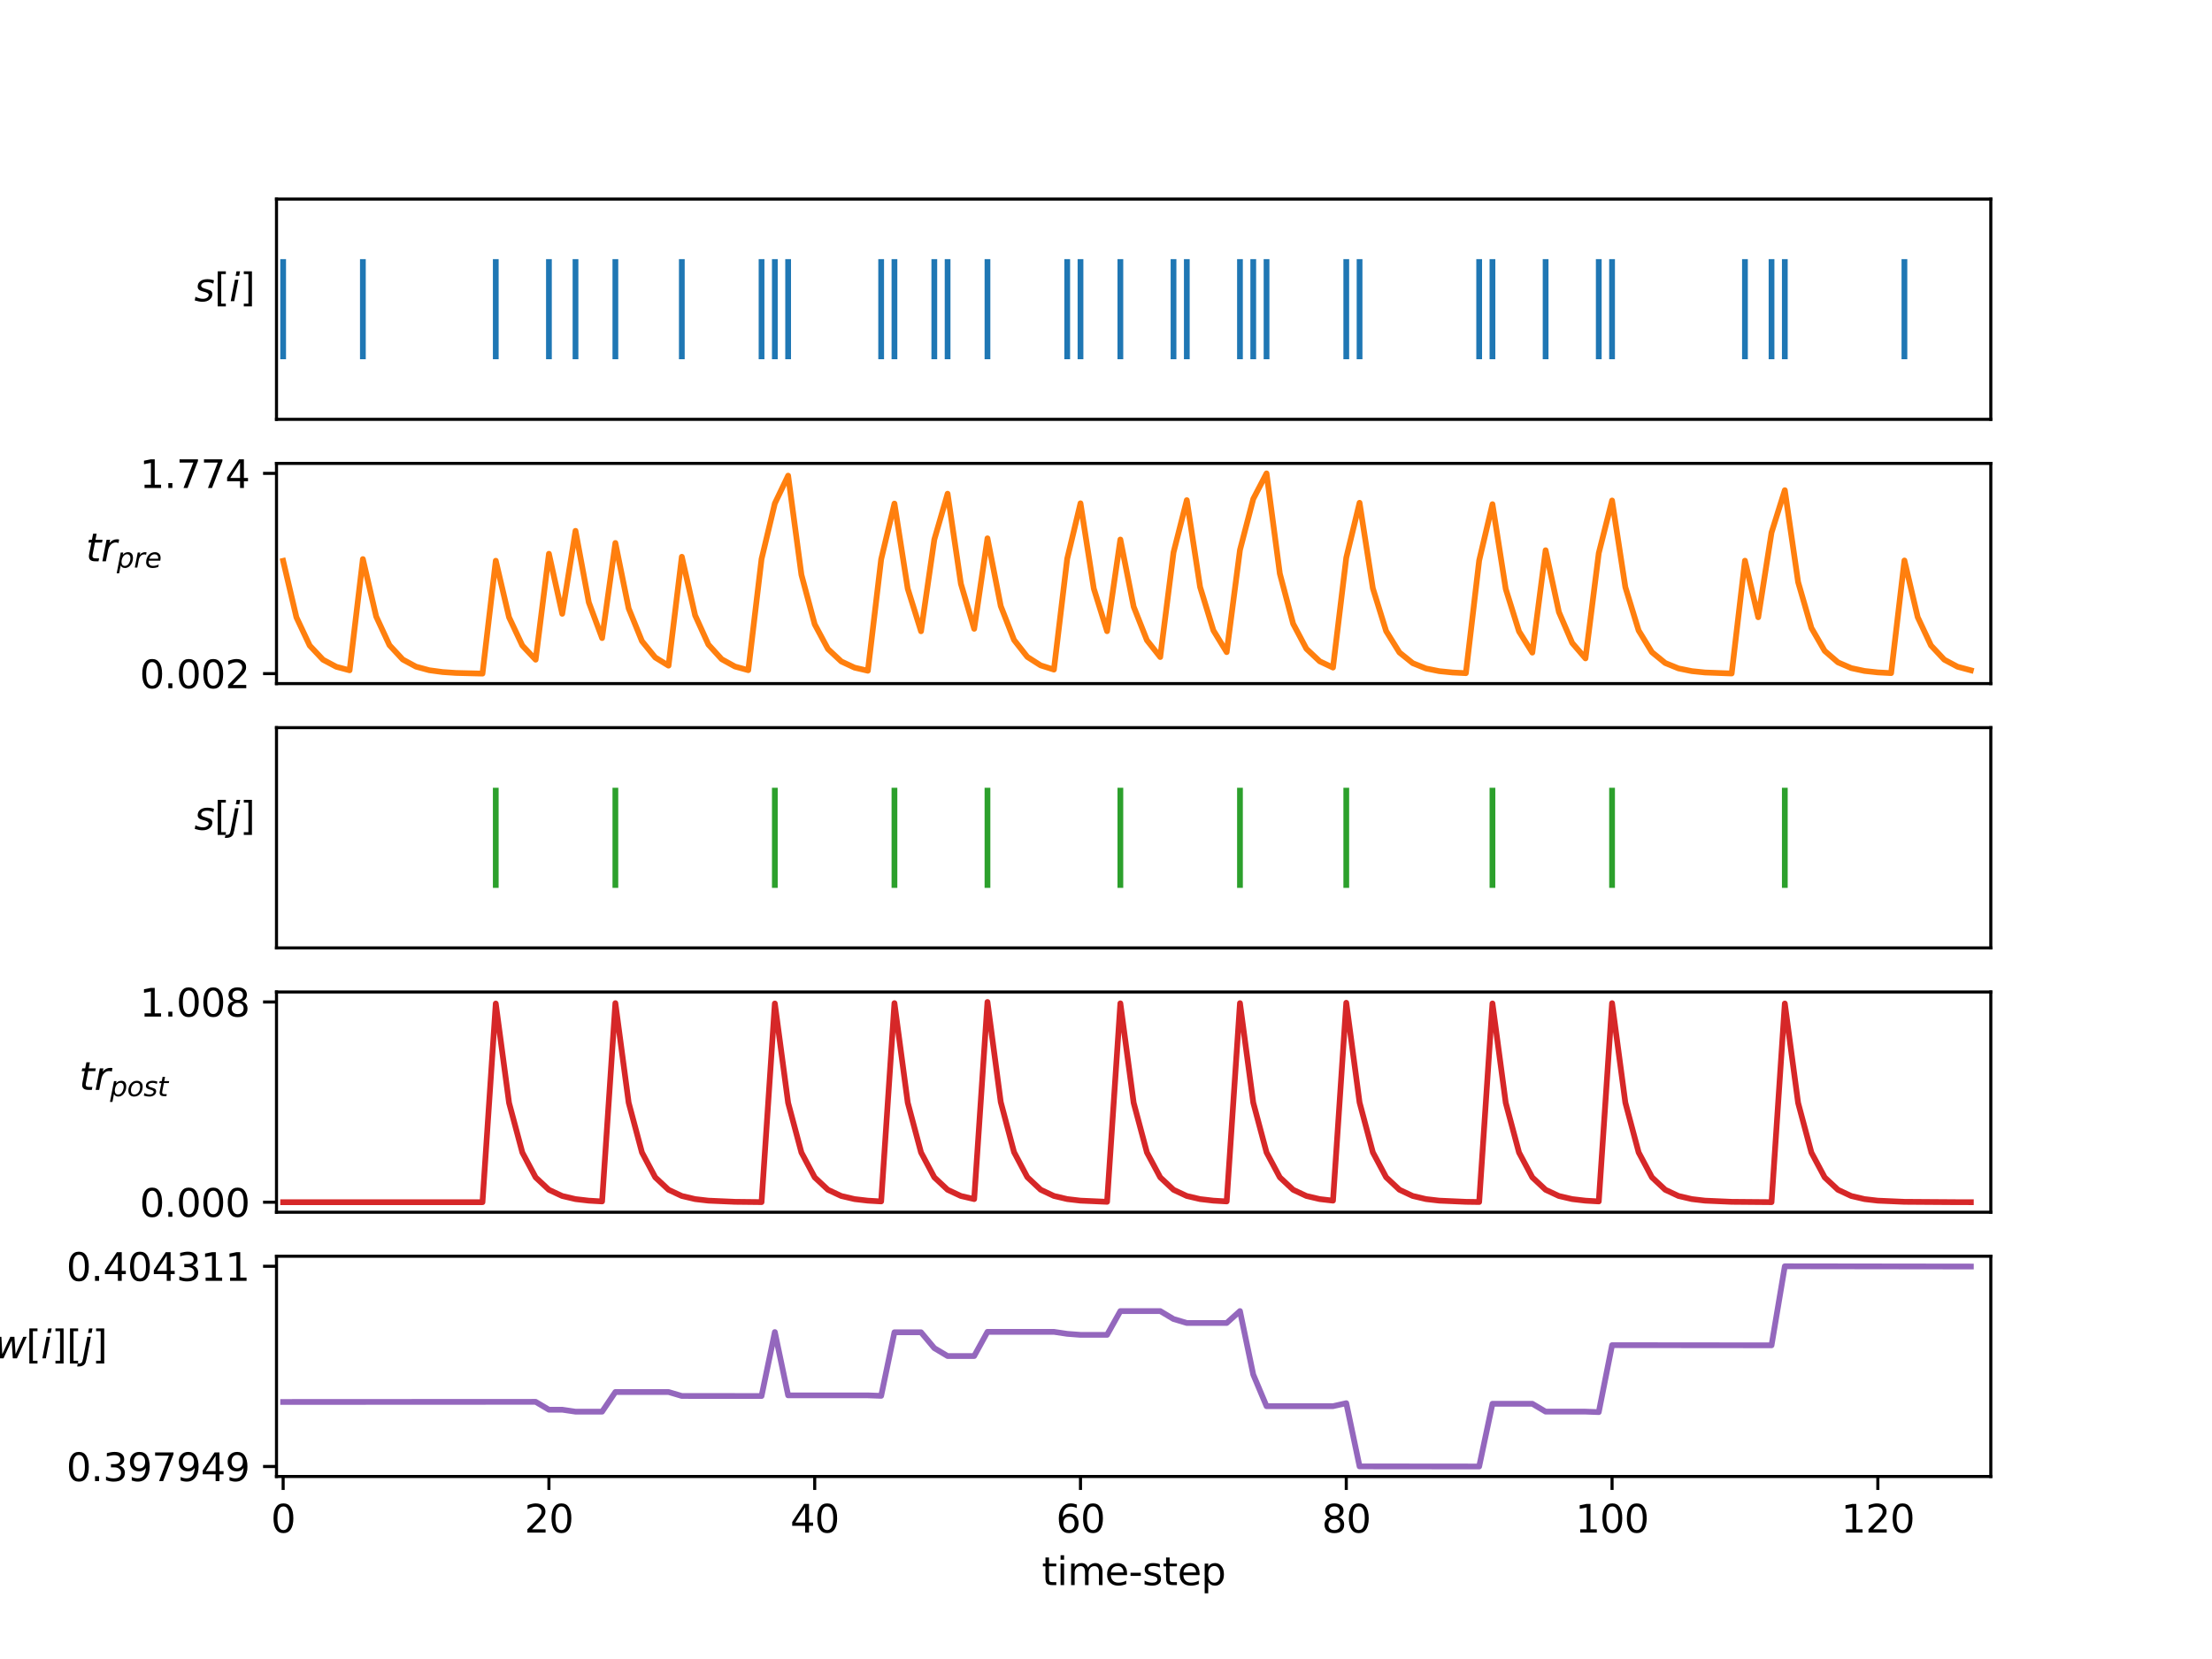 <?xml version="1.0" encoding="utf-8" standalone="no"?>
<!DOCTYPE svg PUBLIC "-//W3C//DTD SVG 1.1//EN"
  "http://www.w3.org/Graphics/SVG/1.1/DTD/svg11.dtd">
<svg xmlns:xlink="http://www.w3.org/1999/xlink" width="576pt" height="432pt" viewBox="0 0 576 432" xmlns="http://www.w3.org/2000/svg" version="1.1">
 <defs>
  <style type="text/css">*{stroke-linejoin: round; stroke-linecap: butt}</style>
 </defs>
 <g id="figure_1">
  <g id="patch_1">
   <path d="M 0 432 
L 576 432 
L 576 0 
L 0 0 
z
" style="fill: #ffffff"/>
  </g>
  <g id="axes_1">
   <g id="patch_2">
    <path d="M 72 109.192 
L 518.4 109.192 
L 518.4 51.84 
L 72 51.84 
z
" style="fill: #ffffff"/>
   </g>
   <g id="matplotlib.axis_1"/>
   <g id="matplotlib.axis_2">
    <g id="text_1">
     <!-- $s[i]$ -->
     <g transform="translate(50.6 78.436)scale(0.1 -0.1)">
      <defs>
       <path id="DejaVuSans-Oblique-73" d="M 3200 3397 
L 3091 2853 
Q 2863 2978 2609 3040 
Q 2356 3103 2088 3103 
Q 1634 3103 1373 2948 
Q 1113 2794 1113 2528 
Q 1113 2219 1719 2053 
Q 1766 2041 1788 2034 
L 1972 1978 
Q 2547 1819 2739 1644 
Q 2931 1469 2931 1166 
Q 2931 609 2489 259 
Q 2047 -91 1331 -91 
Q 1053 -91 747 -37 
Q 441 16 72 128 
L 184 722 
Q 500 559 806 475 
Q 1113 391 1394 391 
Q 1816 391 2080 572 
Q 2344 753 2344 1031 
Q 2344 1331 1650 1516 
L 1591 1531 
L 1394 1581 
Q 956 1697 753 1886 
Q 550 2075 550 2369 
Q 550 2928 970 3256 
Q 1391 3584 2113 3584 
Q 2397 3584 2667 3537 
Q 2938 3491 3200 3397 
z
" transform="scale(0.016)"/>
       <path id="DejaVuSans-5b" d="M 550 4863 
L 1875 4863 
L 1875 4416 
L 1125 4416 
L 1125 -397 
L 1875 -397 
L 1875 -844 
L 550 -844 
L 550 4863 
z
" transform="scale(0.016)"/>
       <path id="DejaVuSans-Oblique-69" d="M 1172 4863 
L 1747 4863 
L 1606 4134 
L 1031 4134 
L 1172 4863 
z
M 909 3500 
L 1484 3500 
L 800 0 
L 225 0 
L 909 3500 
z
" transform="scale(0.016)"/>
       <path id="DejaVuSans-5d" d="M 1947 4863 
L 1947 -844 
L 622 -844 
L 622 -397 
L 1369 -397 
L 1369 4416 
L 622 4416 
L 622 4863 
L 1947 4863 
z
" transform="scale(0.016)"/>
      </defs>
      <use xlink:href="#DejaVuSans-Oblique-73" transform="translate(0 0.016)"/>
      <use xlink:href="#DejaVuSans-5b" transform="translate(52.1 0.016)"/>
      <use xlink:href="#DejaVuSans-Oblique-69" transform="translate(91.113 0.016)"/>
      <use xlink:href="#DejaVuSans-5d" transform="translate(118.896 0.016)"/>
     </g>
    </g>
   </g>
   <g id="EventCollection_1">
    <path d="M 73.73 67.481 
L 73.73 93.55 
" clip-path="url(#pdfc9c96f06)" style="fill: none; stroke: #1f77b4; stroke-width: 1.5"/>
    <path d="M 94.493 67.481 
L 94.493 93.55 
" clip-path="url(#pdfc9c96f06)" style="fill: none; stroke: #1f77b4; stroke-width: 1.5"/>
    <path d="M 129.098 67.481 
L 129.098 93.55 
" clip-path="url(#pdfc9c96f06)" style="fill: none; stroke: #1f77b4; stroke-width: 1.5"/>
    <path d="M 142.94 67.481 
L 142.94 93.55 
" clip-path="url(#pdfc9c96f06)" style="fill: none; stroke: #1f77b4; stroke-width: 1.5"/>
    <path d="M 149.86 67.481 
L 149.86 93.55 
" clip-path="url(#pdfc9c96f06)" style="fill: none; stroke: #1f77b4; stroke-width: 1.5"/>
    <path d="M 160.242 67.481 
L 160.242 93.55 
" clip-path="url(#pdfc9c96f06)" style="fill: none; stroke: #1f77b4; stroke-width: 1.5"/>
    <path d="M 177.544 67.481 
L 177.544 93.55 
" clip-path="url(#pdfc9c96f06)" style="fill: none; stroke: #1f77b4; stroke-width: 1.5"/>
    <path d="M 198.307 67.481 
L 198.307 93.55 
" clip-path="url(#pdfc9c96f06)" style="fill: none; stroke: #1f77b4; stroke-width: 1.5"/>
    <path d="M 201.767 67.481 
L 201.767 93.55 
" clip-path="url(#pdfc9c96f06)" style="fill: none; stroke: #1f77b4; stroke-width: 1.5"/>
    <path d="M 205.228 67.481 
L 205.228 93.55 
" clip-path="url(#pdfc9c96f06)" style="fill: none; stroke: #1f77b4; stroke-width: 1.5"/>
    <path d="M 229.451 67.481 
L 229.451 93.55 
" clip-path="url(#pdfc9c96f06)" style="fill: none; stroke: #1f77b4; stroke-width: 1.5"/>
    <path d="M 232.912 67.481 
L 232.912 93.55 
" clip-path="url(#pdfc9c96f06)" style="fill: none; stroke: #1f77b4; stroke-width: 1.5"/>
    <path d="M 243.293 67.481 
L 243.293 93.55 
" clip-path="url(#pdfc9c96f06)" style="fill: none; stroke: #1f77b4; stroke-width: 1.5"/>
    <path d="M 246.753 67.481 
L 246.753 93.55 
" clip-path="url(#pdfc9c96f06)" style="fill: none; stroke: #1f77b4; stroke-width: 1.5"/>
    <path d="M 257.135 67.481 
L 257.135 93.55 
" clip-path="url(#pdfc9c96f06)" style="fill: none; stroke: #1f77b4; stroke-width: 1.5"/>
    <path d="M 277.898 67.481 
L 277.898 93.55 
" clip-path="url(#pdfc9c96f06)" style="fill: none; stroke: #1f77b4; stroke-width: 1.5"/>
    <path d="M 281.358 67.481 
L 281.358 93.55 
" clip-path="url(#pdfc9c96f06)" style="fill: none; stroke: #1f77b4; stroke-width: 1.5"/>
    <path d="M 291.74 67.481 
L 291.74 93.55 
" clip-path="url(#pdfc9c96f06)" style="fill: none; stroke: #1f77b4; stroke-width: 1.5"/>
    <path d="M 305.581 67.481 
L 305.581 93.55 
" clip-path="url(#pdfc9c96f06)" style="fill: none; stroke: #1f77b4; stroke-width: 1.5"/>
    <path d="M 309.042 67.481 
L 309.042 93.55 
" clip-path="url(#pdfc9c96f06)" style="fill: none; stroke: #1f77b4; stroke-width: 1.5"/>
    <path d="M 322.884 67.481 
L 322.884 93.55 
" clip-path="url(#pdfc9c96f06)" style="fill: none; stroke: #1f77b4; stroke-width: 1.5"/>
    <path d="M 326.344 67.481 
L 326.344 93.55 
" clip-path="url(#pdfc9c96f06)" style="fill: none; stroke: #1f77b4; stroke-width: 1.5"/>
    <path d="M 329.805 67.481 
L 329.805 93.55 
" clip-path="url(#pdfc9c96f06)" style="fill: none; stroke: #1f77b4; stroke-width: 1.5"/>
    <path d="M 350.567 67.481 
L 350.567 93.55 
" clip-path="url(#pdfc9c96f06)" style="fill: none; stroke: #1f77b4; stroke-width: 1.5"/>
    <path d="M 354.028 67.481 
L 354.028 93.55 
" clip-path="url(#pdfc9c96f06)" style="fill: none; stroke: #1f77b4; stroke-width: 1.5"/>
    <path d="M 385.172 67.481 
L 385.172 93.55 
" clip-path="url(#pdfc9c96f06)" style="fill: none; stroke: #1f77b4; stroke-width: 1.5"/>
    <path d="M 388.633 67.481 
L 388.633 93.55 
" clip-path="url(#pdfc9c96f06)" style="fill: none; stroke: #1f77b4; stroke-width: 1.5"/>
    <path d="M 402.474 67.481 
L 402.474 93.55 
" clip-path="url(#pdfc9c96f06)" style="fill: none; stroke: #1f77b4; stroke-width: 1.5"/>
    <path d="M 416.316 67.481 
L 416.316 93.55 
" clip-path="url(#pdfc9c96f06)" style="fill: none; stroke: #1f77b4; stroke-width: 1.5"/>
    <path d="M 419.777 67.481 
L 419.777 93.55 
" clip-path="url(#pdfc9c96f06)" style="fill: none; stroke: #1f77b4; stroke-width: 1.5"/>
    <path d="M 454.381 67.481 
L 454.381 93.55 
" clip-path="url(#pdfc9c96f06)" style="fill: none; stroke: #1f77b4; stroke-width: 1.5"/>
    <path d="M 461.302 67.481 
L 461.302 93.55 
" clip-path="url(#pdfc9c96f06)" style="fill: none; stroke: #1f77b4; stroke-width: 1.5"/>
    <path d="M 464.763 67.481 
L 464.763 93.55 
" clip-path="url(#pdfc9c96f06)" style="fill: none; stroke: #1f77b4; stroke-width: 1.5"/>
    <path d="M 495.907 67.481 
L 495.907 93.55 
" clip-path="url(#pdfc9c96f06)" style="fill: none; stroke: #1f77b4; stroke-width: 1.5"/>
   </g>
   <g id="patch_3">
    <path d="M 72 109.192 
L 72 51.84 
" style="fill: none; stroke: #000000; stroke-width: 0.8; stroke-linejoin: miter; stroke-linecap: square"/>
   </g>
   <g id="patch_4">
    <path d="M 518.4 109.192 
L 518.4 51.84 
" style="fill: none; stroke: #000000; stroke-width: 0.8; stroke-linejoin: miter; stroke-linecap: square"/>
   </g>
   <g id="patch_5">
    <path d="M 72 109.192 
L 518.4 109.192 
" style="fill: none; stroke: #000000; stroke-width: 0.8; stroke-linejoin: miter; stroke-linecap: square"/>
   </g>
   <g id="patch_6">
    <path d="M 72 51.84 
L 518.4 51.84 
" style="fill: none; stroke: #000000; stroke-width: 0.8; stroke-linejoin: miter; stroke-linecap: square"/>
   </g>
  </g>
  <g id="axes_2">
   <g id="patch_7">
    <path d="M 72 178.014 
L 518.4 178.014 
L 518.4 120.662 
L 72 120.662 
z
" style="fill: #ffffff"/>
   </g>
   <g id="matplotlib.axis_3"/>
   <g id="matplotlib.axis_4">
    <g id="ytick_1">
     <g id="line2d_1">
      <defs>
       <path id="m328aaf5b92" d="M 0 0 
L -3.5 0 
" style="stroke: #000000; stroke-width: 0.8"/>
      </defs>
      <g>
       <use xlink:href="#m328aaf5b92" x="72" y="175.407" style="stroke: #000000; stroke-width: 0.8"/>
      </g>
     </g>
     <g id="text_2">
      <!-- 0.002 -->
      <g transform="translate(36.372 179.206)scale(0.1 -0.1)">
       <defs>
        <path id="DejaVuSans-30" d="M 2034 4250 
Q 1547 4250 1301 3770 
Q 1056 3291 1056 2328 
Q 1056 1369 1301 889 
Q 1547 409 2034 409 
Q 2525 409 2770 889 
Q 3016 1369 3016 2328 
Q 3016 3291 2770 3770 
Q 2525 4250 2034 4250 
z
M 2034 4750 
Q 2819 4750 3233 4129 
Q 3647 3509 3647 2328 
Q 3647 1150 3233 529 
Q 2819 -91 2034 -91 
Q 1250 -91 836 529 
Q 422 1150 422 2328 
Q 422 3509 836 4129 
Q 1250 4750 2034 4750 
z
" transform="scale(0.016)"/>
        <path id="DejaVuSans-2e" d="M 684 794 
L 1344 794 
L 1344 0 
L 684 0 
L 684 794 
z
" transform="scale(0.016)"/>
        <path id="DejaVuSans-32" d="M 1228 531 
L 3431 531 
L 3431 0 
L 469 0 
L 469 531 
Q 828 903 1448 1529 
Q 2069 2156 2228 2338 
Q 2531 2678 2651 2914 
Q 2772 3150 2772 3378 
Q 2772 3750 2511 3984 
Q 2250 4219 1831 4219 
Q 1534 4219 1204 4116 
Q 875 4013 500 3803 
L 500 4441 
Q 881 4594 1212 4672 
Q 1544 4750 1819 4750 
Q 2544 4750 2975 4387 
Q 3406 4025 3406 3419 
Q 3406 3131 3298 2873 
Q 3191 2616 2906 2266 
Q 2828 2175 2409 1742 
Q 1991 1309 1228 531 
z
" transform="scale(0.016)"/>
       </defs>
       <use xlink:href="#DejaVuSans-30"/>
       <use xlink:href="#DejaVuSans-2e" x="63.623"/>
       <use xlink:href="#DejaVuSans-30" x="95.41"/>
       <use xlink:href="#DejaVuSans-30" x="159.033"/>
       <use xlink:href="#DejaVuSans-32" x="222.656"/>
      </g>
     </g>
    </g>
    <g id="ytick_2">
     <g id="line2d_2">
      <g>
       <use xlink:href="#m328aaf5b92" x="72" y="123.269" style="stroke: #000000; stroke-width: 0.8"/>
      </g>
     </g>
     <g id="text_3">
      <!-- 1.774 -->
      <g transform="translate(36.372 127.068)scale(0.1 -0.1)">
       <defs>
        <path id="DejaVuSans-31" d="M 794 531 
L 1825 531 
L 1825 4091 
L 703 3866 
L 703 4441 
L 1819 4666 
L 2450 4666 
L 2450 531 
L 3481 531 
L 3481 0 
L 794 0 
L 794 531 
z
" transform="scale(0.016)"/>
        <path id="DejaVuSans-37" d="M 525 4666 
L 3525 4666 
L 3525 4397 
L 1831 0 
L 1172 0 
L 2766 4134 
L 525 4134 
L 525 4666 
z
" transform="scale(0.016)"/>
        <path id="DejaVuSans-34" d="M 2419 4116 
L 825 1625 
L 2419 1625 
L 2419 4116 
z
M 2253 4666 
L 3047 4666 
L 3047 1625 
L 3713 1625 
L 3713 1100 
L 3047 1100 
L 3047 0 
L 2419 0 
L 2419 1100 
L 313 1100 
L 313 1709 
L 2253 4666 
z
" transform="scale(0.016)"/>
       </defs>
       <use xlink:href="#DejaVuSans-31"/>
       <use xlink:href="#DejaVuSans-2e" x="63.623"/>
       <use xlink:href="#DejaVuSans-37" x="95.41"/>
       <use xlink:href="#DejaVuSans-37" x="159.033"/>
       <use xlink:href="#DejaVuSans-34" x="222.656"/>
      </g>
     </g>
    </g>
    <g id="text_4">
     <!-- $tr_{pre}$ -->
     <g transform="translate(22.372 146.238)scale(0.1 -0.1)">
      <defs>
       <path id="DejaVuSans-Oblique-74" d="M 2706 3500 
L 2619 3053 
L 1472 3053 
L 1100 1153 
Q 1081 1047 1072 975 
Q 1063 903 1063 863 
Q 1063 663 1183 572 
Q 1303 481 1569 481 
L 2150 481 
L 2053 0 
L 1503 0 
Q 991 0 739 200 
Q 488 400 488 806 
Q 488 878 497 964 
Q 506 1050 525 1153 
L 897 3053 
L 409 3053 
L 500 3500 
L 978 3500 
L 1172 4494 
L 1747 4494 
L 1556 3500 
L 2706 3500 
z
" transform="scale(0.016)"/>
       <path id="DejaVuSans-Oblique-72" d="M 2853 2969 
Q 2766 3016 2653 3041 
Q 2541 3066 2413 3066 
Q 1953 3066 1609 2717 
Q 1266 2369 1153 1784 
L 800 0 
L 225 0 
L 909 3500 
L 1484 3500 
L 1375 2956 
Q 1603 3259 1920 3421 
Q 2238 3584 2597 3584 
Q 2691 3584 2781 3573 
Q 2872 3563 2963 3538 
L 2853 2969 
z
" transform="scale(0.016)"/>
       <path id="DejaVuSans-Oblique-70" d="M 3175 2156 
Q 3175 2616 2975 2859 
Q 2775 3103 2400 3103 
Q 2144 3103 1911 2972 
Q 1678 2841 1497 2591 
Q 1319 2344 1212 1994 
Q 1106 1644 1106 1300 
Q 1106 863 1306 627 
Q 1506 391 1875 391 
Q 2147 391 2380 519 
Q 2613 647 2778 891 
Q 2956 1147 3065 1494 
Q 3175 1841 3175 2156 
z
M 1394 2969 
Q 1625 3272 1939 3428 
Q 2253 3584 2638 3584 
Q 3175 3584 3472 3232 
Q 3769 2881 3769 2247 
Q 3769 1728 3584 1258 
Q 3400 788 3053 416 
Q 2822 169 2531 39 
Q 2241 -91 1919 -91 
Q 1547 -91 1294 64 
Q 1041 219 916 525 
L 556 -1331 
L -19 -1331 
L 922 3500 
L 1497 3500 
L 1394 2969 
z
" transform="scale(0.016)"/>
       <path id="DejaVuSans-Oblique-65" d="M 3078 2063 
Q 3088 2113 3092 2166 
Q 3097 2219 3097 2272 
Q 3097 2653 2873 2875 
Q 2650 3097 2266 3097 
Q 1838 3097 1509 2826 
Q 1181 2556 1013 2059 
L 3078 2063 
z
M 3578 1613 
L 903 1613 
Q 884 1494 878 1425 
Q 872 1356 872 1306 
Q 872 872 1139 634 
Q 1406 397 1894 397 
Q 2269 397 2603 481 
Q 2938 566 3225 728 
L 3116 159 
Q 2806 34 2476 -28 
Q 2147 -91 1806 -91 
Q 1078 -91 686 257 
Q 294 606 294 1247 
Q 294 1794 489 2264 
Q 684 2734 1063 3103 
Q 1306 3334 1642 3459 
Q 1978 3584 2356 3584 
Q 2950 3584 3301 3228 
Q 3653 2872 3653 2272 
Q 3653 2128 3634 1964 
Q 3616 1800 3578 1613 
z
" transform="scale(0.016)"/>
      </defs>
      <use xlink:href="#DejaVuSans-Oblique-74" transform="translate(0 0.781)"/>
      <use xlink:href="#DejaVuSans-Oblique-72" transform="translate(39.209 0.781)"/>
      <use xlink:href="#DejaVuSans-Oblique-70" transform="translate(80.322 -15.625)scale(0.7)"/>
      <use xlink:href="#DejaVuSans-Oblique-72" transform="translate(124.756 -15.625)scale(0.7)"/>
      <use xlink:href="#DejaVuSans-Oblique-65" transform="translate(153.535 -15.625)scale(0.7)"/>
     </g>
    </g>
   </g>
   <g id="line2d_3">
    <path d="M 73.73 146.043 
L 77.191 160.754 
L 80.651 168.11 
L 84.112 171.787 
L 87.572 173.626 
L 91.033 174.546 
L 94.493 145.583 
L 97.953 160.524 
L 101.414 167.995 
L 104.874 171.73 
L 108.335 173.598 
L 111.795 174.531 
L 115.256 174.998 
L 118.716 175.232 
L 125.637 175.407 
L 129.098 146.013 
L 132.558 160.739 
L 136.019 168.102 
L 139.479 171.784 
L 142.94 144.202 
L 146.4 159.834 
L 149.86 138.227 
L 153.321 156.846 
L 156.781 166.156 
L 160.242 141.388 
L 163.702 158.427 
L 167.163 166.946 
L 170.623 171.206 
L 174.084 173.335 
L 177.544 144.978 
L 181.005 160.221 
L 184.465 167.843 
L 187.926 171.654 
L 191.386 173.56 
L 194.847 174.513 
L 198.307 145.566 
L 201.767 131.093 
L 205.228 123.857 
L 208.688 149.661 
L 212.149 162.563 
L 215.609 169.014 
L 219.07 172.24 
L 222.53 173.852 
L 225.991 174.659 
L 229.451 145.639 
L 232.912 131.13 
L 236.372 153.297 
L 239.833 164.381 
L 243.293 140.501 
L 246.753 128.56 
L 250.214 152.013 
L 253.674 163.739 
L 257.135 140.18 
L 260.595 157.822 
L 264.056 166.644 
L 267.516 171.055 
L 270.977 173.26 
L 274.437 174.363 
L 277.898 145.491 
L 281.358 131.056 
L 284.819 153.26 
L 288.279 164.363 
L 291.74 140.491 
L 295.2 157.978 
L 298.66 166.722 
L 302.121 171.094 
L 305.581 143.857 
L 309.042 130.238 
L 312.502 152.852 
L 315.963 164.159 
L 319.423 169.812 
L 322.884 143.216 
L 326.344 129.918 
L 329.805 123.269 
L 333.265 149.367 
L 336.726 162.416 
L 340.186 168.941 
L 343.647 172.203 
L 347.107 173.834 
L 350.567 145.227 
L 354.028 130.924 
L 357.488 153.194 
L 360.949 164.33 
L 364.409 169.898 
L 367.87 172.681 
L 371.33 174.073 
L 374.791 174.769 
L 378.251 175.117 
L 381.712 175.291 
L 385.172 145.956 
L 388.633 131.288 
L 392.093 153.377 
L 395.553 164.421 
L 399.014 169.943 
L 402.474 143.282 
L 405.935 159.373 
L 409.395 167.419 
L 412.856 171.442 
L 416.316 144.031 
L 419.777 130.326 
L 423.237 152.895 
L 426.698 164.18 
L 430.158 169.823 
L 433.619 172.644 
L 437.079 174.055 
L 440.54 174.76 
L 444 175.113 
L 450.921 175.377 
L 454.381 145.999 
L 457.842 160.732 
L 461.302 138.676 
L 464.763 127.648 
L 468.223 151.557 
L 471.684 163.511 
L 475.144 169.488 
L 478.605 172.477 
L 482.065 173.971 
L 485.526 174.718 
L 488.986 175.092 
L 492.447 175.278 
L 495.907 145.949 
L 499.367 160.707 
L 502.828 168.086 
L 506.288 171.776 
L 509.749 173.621 
L 513.209 174.543 
L 513.209 174.543 
" clip-path="url(#p19c3c91dc9)" style="fill: none; stroke: #ff7f0e; stroke-width: 1.5; stroke-linecap: square"/>
   </g>
   <g id="patch_8">
    <path d="M 72 178.014 
L 72 120.662 
" style="fill: none; stroke: #000000; stroke-width: 0.8; stroke-linejoin: miter; stroke-linecap: square"/>
   </g>
   <g id="patch_9">
    <path d="M 518.4 178.014 
L 518.4 120.662 
" style="fill: none; stroke: #000000; stroke-width: 0.8; stroke-linejoin: miter; stroke-linecap: square"/>
   </g>
   <g id="patch_10">
    <path d="M 72 178.014 
L 518.4 178.014 
" style="fill: none; stroke: #000000; stroke-width: 0.8; stroke-linejoin: miter; stroke-linecap: square"/>
   </g>
   <g id="patch_11">
    <path d="M 72 120.662 
L 518.4 120.662 
" style="fill: none; stroke: #000000; stroke-width: 0.8; stroke-linejoin: miter; stroke-linecap: square"/>
   </g>
  </g>
  <g id="axes_3">
   <g id="patch_12">
    <path d="M 72 246.836 
L 518.4 246.836 
L 518.4 189.484 
L 72 189.484 
z
" style="fill: #ffffff"/>
   </g>
   <g id="matplotlib.axis_5"/>
   <g id="matplotlib.axis_6">
    <g id="text_5">
     <!-- $s[j]$ -->
     <g transform="translate(50.6 216.06)scale(0.1 -0.1)">
      <defs>
       <path id="DejaVuSans-Oblique-6a" d="M 928 3500 
L 1503 3500 
L 813 -63 
L 809 -78 
Q 694 -675 544 -897 
Q 403 -1106 132 -1218 
Q -138 -1331 -506 -1331 
L -722 -1331 
L -628 -844 
L -481 -844 
Q -144 -844 -1 -703 
Q 141 -563 238 -63 
L 928 3500 
z
M 1197 4863 
L 1772 4863 
L 1631 4134 
L 1056 4134 
L 1197 4863 
z
" transform="scale(0.016)"/>
      </defs>
      <use xlink:href="#DejaVuSans-Oblique-73" transform="translate(0 0.016)"/>
      <use xlink:href="#DejaVuSans-5b" transform="translate(52.1 0.016)"/>
      <use xlink:href="#DejaVuSans-Oblique-6a" transform="translate(91.113 0.016)"/>
      <use xlink:href="#DejaVuSans-5d" transform="translate(118.896 0.016)"/>
     </g>
    </g>
   </g>
   <g id="EventCollection_2">
    <path d="M 129.098 205.126 
L 129.098 231.194 
" clip-path="url(#p2e1c0dfe52)" style="fill: none; stroke: #2ca02c; stroke-width: 1.5"/>
    <path d="M 160.242 205.126 
L 160.242 231.194 
" clip-path="url(#p2e1c0dfe52)" style="fill: none; stroke: #2ca02c; stroke-width: 1.5"/>
    <path d="M 201.767 205.126 
L 201.767 231.194 
" clip-path="url(#p2e1c0dfe52)" style="fill: none; stroke: #2ca02c; stroke-width: 1.5"/>
    <path d="M 232.912 205.126 
L 232.912 231.194 
" clip-path="url(#p2e1c0dfe52)" style="fill: none; stroke: #2ca02c; stroke-width: 1.5"/>
    <path d="M 257.135 205.126 
L 257.135 231.194 
" clip-path="url(#p2e1c0dfe52)" style="fill: none; stroke: #2ca02c; stroke-width: 1.5"/>
    <path d="M 291.74 205.126 
L 291.74 231.194 
" clip-path="url(#p2e1c0dfe52)" style="fill: none; stroke: #2ca02c; stroke-width: 1.5"/>
    <path d="M 322.884 205.126 
L 322.884 231.194 
" clip-path="url(#p2e1c0dfe52)" style="fill: none; stroke: #2ca02c; stroke-width: 1.5"/>
    <path d="M 350.567 205.126 
L 350.567 231.194 
" clip-path="url(#p2e1c0dfe52)" style="fill: none; stroke: #2ca02c; stroke-width: 1.5"/>
    <path d="M 388.633 205.126 
L 388.633 231.194 
" clip-path="url(#p2e1c0dfe52)" style="fill: none; stroke: #2ca02c; stroke-width: 1.5"/>
    <path d="M 419.777 205.126 
L 419.777 231.194 
" clip-path="url(#p2e1c0dfe52)" style="fill: none; stroke: #2ca02c; stroke-width: 1.5"/>
    <path d="M 464.763 205.126 
L 464.763 231.194 
" clip-path="url(#p2e1c0dfe52)" style="fill: none; stroke: #2ca02c; stroke-width: 1.5"/>
   </g>
   <g id="patch_13">
    <path d="M 72 246.836 
L 72 189.484 
" style="fill: none; stroke: #000000; stroke-width: 0.8; stroke-linejoin: miter; stroke-linecap: square"/>
   </g>
   <g id="patch_14">
    <path d="M 518.4 246.836 
L 518.4 189.484 
" style="fill: none; stroke: #000000; stroke-width: 0.8; stroke-linejoin: miter; stroke-linecap: square"/>
   </g>
   <g id="patch_15">
    <path d="M 72 246.836 
L 518.4 246.836 
" style="fill: none; stroke: #000000; stroke-width: 0.8; stroke-linejoin: miter; stroke-linecap: square"/>
   </g>
   <g id="patch_16">
    <path d="M 72 189.484 
L 518.4 189.484 
" style="fill: none; stroke: #000000; stroke-width: 0.8; stroke-linejoin: miter; stroke-linecap: square"/>
   </g>
  </g>
  <g id="axes_4">
   <g id="patch_17">
    <path d="M 72 315.658 
L 518.4 315.658 
L 518.4 258.306 
L 72 258.306 
z
" style="fill: #ffffff"/>
   </g>
   <g id="matplotlib.axis_7"/>
   <g id="matplotlib.axis_8">
    <g id="ytick_3">
     <g id="line2d_4">
      <g>
       <use xlink:href="#m328aaf5b92" x="72" y="313.051" style="stroke: #000000; stroke-width: 0.8"/>
      </g>
     </g>
     <g id="text_6">
      <!-- 0.000 -->
      <g transform="translate(36.372 316.85)scale(0.1 -0.1)">
       <use xlink:href="#DejaVuSans-30"/>
       <use xlink:href="#DejaVuSans-2e" x="63.623"/>
       <use xlink:href="#DejaVuSans-30" x="95.41"/>
       <use xlink:href="#DejaVuSans-30" x="159.033"/>
       <use xlink:href="#DejaVuSans-30" x="222.656"/>
      </g>
     </g>
    </g>
    <g id="ytick_4">
     <g id="line2d_5">
      <g>
       <use xlink:href="#m328aaf5b92" x="72" y="260.913" style="stroke: #000000; stroke-width: 0.8"/>
      </g>
     </g>
     <g id="text_7">
      <!-- 1.008 -->
      <g transform="translate(36.372 264.712)scale(0.1 -0.1)">
       <defs>
        <path id="DejaVuSans-38" d="M 2034 2216 
Q 1584 2216 1326 1975 
Q 1069 1734 1069 1313 
Q 1069 891 1326 650 
Q 1584 409 2034 409 
Q 2484 409 2743 651 
Q 3003 894 3003 1313 
Q 3003 1734 2745 1975 
Q 2488 2216 2034 2216 
z
M 1403 2484 
Q 997 2584 770 2862 
Q 544 3141 544 3541 
Q 544 4100 942 4425 
Q 1341 4750 2034 4750 
Q 2731 4750 3128 4425 
Q 3525 4100 3525 3541 
Q 3525 3141 3298 2862 
Q 3072 2584 2669 2484 
Q 3125 2378 3379 2068 
Q 3634 1759 3634 1313 
Q 3634 634 3220 271 
Q 2806 -91 2034 -91 
Q 1263 -91 848 271 
Q 434 634 434 1313 
Q 434 1759 690 2068 
Q 947 2378 1403 2484 
z
M 1172 3481 
Q 1172 3119 1398 2916 
Q 1625 2713 2034 2713 
Q 2441 2713 2670 2916 
Q 2900 3119 2900 3481 
Q 2900 3844 2670 4047 
Q 2441 4250 2034 4250 
Q 1625 4250 1398 4047 
Q 1172 3844 1172 3481 
z
" transform="scale(0.016)"/>
       </defs>
       <use xlink:href="#DejaVuSans-31"/>
       <use xlink:href="#DejaVuSans-2e" x="63.623"/>
       <use xlink:href="#DejaVuSans-30" x="95.41"/>
       <use xlink:href="#DejaVuSans-30" x="159.033"/>
       <use xlink:href="#DejaVuSans-38" x="222.656"/>
      </g>
     </g>
    </g>
    <g id="text_8">
     <!-- $tr_{post}$ -->
     <g transform="translate(20.622 283.882)scale(0.1 -0.1)">
      <defs>
       <path id="DejaVuSans-Oblique-6f" d="M 1625 -91 
Q 1009 -91 651 289 
Q 294 669 294 1325 
Q 294 1706 417 2101 
Q 541 2497 738 2766 
Q 1047 3184 1428 3384 
Q 1809 3584 2291 3584 
Q 2888 3584 3255 3212 
Q 3622 2841 3622 2241 
Q 3622 1825 3500 1412 
Q 3378 1000 3181 728 
Q 2875 309 2494 109 
Q 2113 -91 1625 -91 
z
M 891 1344 
Q 891 869 1089 633 
Q 1288 397 1691 397 
Q 2269 397 2648 901 
Q 3028 1406 3028 2181 
Q 3028 2634 2825 2865 
Q 2622 3097 2228 3097 
Q 1903 3097 1650 2945 
Q 1397 2794 1197 2484 
Q 1050 2253 970 1956 
Q 891 1659 891 1344 
z
" transform="scale(0.016)"/>
      </defs>
      <use xlink:href="#DejaVuSans-Oblique-74" transform="translate(0 0.781)"/>
      <use xlink:href="#DejaVuSans-Oblique-72" transform="translate(39.209 0.781)"/>
      <use xlink:href="#DejaVuSans-Oblique-70" transform="translate(80.322 -15.625)scale(0.7)"/>
      <use xlink:href="#DejaVuSans-Oblique-6f" transform="translate(124.756 -15.625)scale(0.7)"/>
      <use xlink:href="#DejaVuSans-Oblique-73" transform="translate(167.583 -15.625)scale(0.7)"/>
      <use xlink:href="#DejaVuSans-Oblique-74" transform="translate(204.053 -15.625)scale(0.7)"/>
     </g>
    </g>
   </g>
   <g id="line2d_6">
    <path d="M 73.73 313.051 
L 125.637 313.051 
L 129.098 261.318 
L 132.558 287.185 
L 136.019 300.118 
L 139.479 306.584 
L 142.94 309.818 
L 146.4 311.434 
L 149.86 312.243 
L 153.321 312.647 
L 156.781 312.849 
L 160.242 261.217 
L 163.702 287.134 
L 167.163 300.093 
L 170.623 306.572 
L 174.084 309.811 
L 177.544 311.431 
L 181.005 312.241 
L 184.465 312.646 
L 191.386 312.95 
L 198.307 313.026 
L 201.767 261.305 
L 205.228 287.178 
L 208.688 300.115 
L 212.149 306.583 
L 215.609 309.817 
L 219.07 311.434 
L 222.53 312.243 
L 225.991 312.647 
L 229.451 312.849 
L 232.912 261.217 
L 236.372 287.134 
L 239.833 300.093 
L 243.293 306.572 
L 246.753 309.811 
L 250.214 311.431 
L 253.674 312.241 
L 257.135 260.913 
L 260.595 286.982 
L 264.056 300.017 
L 267.516 306.534 
L 270.977 309.792 
L 274.437 311.422 
L 277.898 312.236 
L 281.358 312.644 
L 288.279 312.949 
L 291.74 261.267 
L 295.2 287.159 
L 298.66 300.105 
L 302.121 306.578 
L 305.581 309.815 
L 309.042 311.433 
L 312.502 312.242 
L 315.963 312.646 
L 319.423 312.849 
L 322.884 261.217 
L 326.344 287.134 
L 329.805 300.093 
L 333.265 306.572 
L 336.726 309.811 
L 340.186 311.431 
L 343.647 312.241 
L 347.107 312.646 
L 350.567 261.116 
L 354.028 287.083 
L 357.488 300.067 
L 360.949 306.559 
L 364.409 309.805 
L 367.87 311.428 
L 371.33 312.24 
L 374.791 312.645 
L 381.712 312.95 
L 385.172 313 
L 388.633 261.293 
L 392.093 287.172 
L 395.553 300.111 
L 399.014 306.581 
L 402.474 309.816 
L 405.935 311.434 
L 409.395 312.242 
L 412.856 312.647 
L 416.316 312.849 
L 419.777 261.217 
L 423.237 287.134 
L 426.698 300.093 
L 430.158 306.572 
L 433.619 309.811 
L 437.079 311.431 
L 440.54 312.241 
L 444 312.646 
L 450.921 312.95 
L 461.302 313.038 
L 464.763 261.312 
L 468.223 287.181 
L 471.684 300.116 
L 475.144 306.584 
L 478.605 309.817 
L 482.065 311.434 
L 485.526 312.243 
L 488.986 312.647 
L 495.907 312.95 
L 509.749 313.045 
L 513.209 313.048 
L 513.209 313.048 
" clip-path="url(#p3a772a5714)" style="fill: none; stroke: #d62728; stroke-width: 1.5; stroke-linecap: square"/>
   </g>
   <g id="patch_18">
    <path d="M 72 315.658 
L 72 258.306 
" style="fill: none; stroke: #000000; stroke-width: 0.8; stroke-linejoin: miter; stroke-linecap: square"/>
   </g>
   <g id="patch_19">
    <path d="M 518.4 315.658 
L 518.4 258.306 
" style="fill: none; stroke: #000000; stroke-width: 0.8; stroke-linejoin: miter; stroke-linecap: square"/>
   </g>
   <g id="patch_20">
    <path d="M 72 315.658 
L 518.4 315.658 
" style="fill: none; stroke: #000000; stroke-width: 0.8; stroke-linejoin: miter; stroke-linecap: square"/>
   </g>
   <g id="patch_21">
    <path d="M 72 258.306 
L 518.4 258.306 
" style="fill: none; stroke: #000000; stroke-width: 0.8; stroke-linejoin: miter; stroke-linecap: square"/>
   </g>
  </g>
  <g id="axes_5">
   <g id="patch_22">
    <path d="M 72 384.48 
L 518.4 384.48 
L 518.4 327.128 
L 72 327.128 
z
" style="fill: #ffffff"/>
   </g>
   <g id="matplotlib.axis_9">
    <g id="xtick_1">
     <g id="line2d_7">
      <defs>
       <path id="m613acfb892" d="M 0 0 
L 0 3.5 
" style="stroke: #000000; stroke-width: 0.8"/>
      </defs>
      <g>
       <use xlink:href="#m613acfb892" x="73.73" y="384.48" style="stroke: #000000; stroke-width: 0.8"/>
      </g>
     </g>
     <g id="text_9">
      <!-- 0 -->
      <g transform="translate(70.549 399.078)scale(0.1 -0.1)">
       <use xlink:href="#DejaVuSans-30"/>
      </g>
     </g>
    </g>
    <g id="xtick_2">
     <g id="line2d_8">
      <g>
       <use xlink:href="#m613acfb892" x="142.94" y="384.48" style="stroke: #000000; stroke-width: 0.8"/>
      </g>
     </g>
     <g id="text_10">
      <!-- 20 -->
      <g transform="translate(136.577 399.078)scale(0.1 -0.1)">
       <use xlink:href="#DejaVuSans-32"/>
       <use xlink:href="#DejaVuSans-30" x="63.623"/>
      </g>
     </g>
    </g>
    <g id="xtick_3">
     <g id="line2d_9">
      <g>
       <use xlink:href="#m613acfb892" x="212.149" y="384.48" style="stroke: #000000; stroke-width: 0.8"/>
      </g>
     </g>
     <g id="text_11">
      <!-- 40 -->
      <g transform="translate(205.786 399.078)scale(0.1 -0.1)">
       <use xlink:href="#DejaVuSans-34"/>
       <use xlink:href="#DejaVuSans-30" x="63.623"/>
      </g>
     </g>
    </g>
    <g id="xtick_4">
     <g id="line2d_10">
      <g>
       <use xlink:href="#m613acfb892" x="281.358" y="384.48" style="stroke: #000000; stroke-width: 0.8"/>
      </g>
     </g>
     <g id="text_12">
      <!-- 60 -->
      <g transform="translate(274.996 399.078)scale(0.1 -0.1)">
       <defs>
        <path id="DejaVuSans-36" d="M 2113 2584 
Q 1688 2584 1439 2293 
Q 1191 2003 1191 1497 
Q 1191 994 1439 701 
Q 1688 409 2113 409 
Q 2538 409 2786 701 
Q 3034 994 3034 1497 
Q 3034 2003 2786 2293 
Q 2538 2584 2113 2584 
z
M 3366 4563 
L 3366 3988 
Q 3128 4100 2886 4159 
Q 2644 4219 2406 4219 
Q 1781 4219 1451 3797 
Q 1122 3375 1075 2522 
Q 1259 2794 1537 2939 
Q 1816 3084 2150 3084 
Q 2853 3084 3261 2657 
Q 3669 2231 3669 1497 
Q 3669 778 3244 343 
Q 2819 -91 2113 -91 
Q 1303 -91 875 529 
Q 447 1150 447 2328 
Q 447 3434 972 4092 
Q 1497 4750 2381 4750 
Q 2619 4750 2861 4703 
Q 3103 4656 3366 4563 
z
" transform="scale(0.016)"/>
       </defs>
       <use xlink:href="#DejaVuSans-36"/>
       <use xlink:href="#DejaVuSans-30" x="63.623"/>
      </g>
     </g>
    </g>
    <g id="xtick_5">
     <g id="line2d_11">
      <g>
       <use xlink:href="#m613acfb892" x="350.567" y="384.48" style="stroke: #000000; stroke-width: 0.8"/>
      </g>
     </g>
     <g id="text_13">
      <!-- 80 -->
      <g transform="translate(344.205 399.078)scale(0.1 -0.1)">
       <use xlink:href="#DejaVuSans-38"/>
       <use xlink:href="#DejaVuSans-30" x="63.623"/>
      </g>
     </g>
    </g>
    <g id="xtick_6">
     <g id="line2d_12">
      <g>
       <use xlink:href="#m613acfb892" x="419.777" y="384.48" style="stroke: #000000; stroke-width: 0.8"/>
      </g>
     </g>
     <g id="text_14">
      <!-- 100 -->
      <g transform="translate(410.233 399.078)scale(0.1 -0.1)">
       <use xlink:href="#DejaVuSans-31"/>
       <use xlink:href="#DejaVuSans-30" x="63.623"/>
       <use xlink:href="#DejaVuSans-30" x="127.246"/>
      </g>
     </g>
    </g>
    <g id="xtick_7">
     <g id="line2d_13">
      <g>
       <use xlink:href="#m613acfb892" x="488.986" y="384.48" style="stroke: #000000; stroke-width: 0.8"/>
      </g>
     </g>
     <g id="text_15">
      <!-- 120 -->
      <g transform="translate(479.442 399.078)scale(0.1 -0.1)">
       <use xlink:href="#DejaVuSans-31"/>
       <use xlink:href="#DejaVuSans-32" x="63.623"/>
       <use xlink:href="#DejaVuSans-30" x="127.246"/>
      </g>
     </g>
    </g>
    <g id="text_16">
     <!-- time-step -->
     <g transform="translate(271.284 412.757)scale(0.1 -0.1)">
      <defs>
       <path id="DejaVuSans-74" d="M 1172 4494 
L 1172 3500 
L 2356 3500 
L 2356 3053 
L 1172 3053 
L 1172 1153 
Q 1172 725 1289 603 
Q 1406 481 1766 481 
L 2356 481 
L 2356 0 
L 1766 0 
Q 1100 0 847 248 
Q 594 497 594 1153 
L 594 3053 
L 172 3053 
L 172 3500 
L 594 3500 
L 594 4494 
L 1172 4494 
z
" transform="scale(0.016)"/>
       <path id="DejaVuSans-69" d="M 603 3500 
L 1178 3500 
L 1178 0 
L 603 0 
L 603 3500 
z
M 603 4863 
L 1178 4863 
L 1178 4134 
L 603 4134 
L 603 4863 
z
" transform="scale(0.016)"/>
       <path id="DejaVuSans-6d" d="M 3328 2828 
Q 3544 3216 3844 3400 
Q 4144 3584 4550 3584 
Q 5097 3584 5394 3201 
Q 5691 2819 5691 2113 
L 5691 0 
L 5113 0 
L 5113 2094 
Q 5113 2597 4934 2840 
Q 4756 3084 4391 3084 
Q 3944 3084 3684 2787 
Q 3425 2491 3425 1978 
L 3425 0 
L 2847 0 
L 2847 2094 
Q 2847 2600 2669 2842 
Q 2491 3084 2119 3084 
Q 1678 3084 1418 2786 
Q 1159 2488 1159 1978 
L 1159 0 
L 581 0 
L 581 3500 
L 1159 3500 
L 1159 2956 
Q 1356 3278 1631 3431 
Q 1906 3584 2284 3584 
Q 2666 3584 2933 3390 
Q 3200 3197 3328 2828 
z
" transform="scale(0.016)"/>
       <path id="DejaVuSans-65" d="M 3597 1894 
L 3597 1613 
L 953 1613 
Q 991 1019 1311 708 
Q 1631 397 2203 397 
Q 2534 397 2845 478 
Q 3156 559 3463 722 
L 3463 178 
Q 3153 47 2828 -22 
Q 2503 -91 2169 -91 
Q 1331 -91 842 396 
Q 353 884 353 1716 
Q 353 2575 817 3079 
Q 1281 3584 2069 3584 
Q 2775 3584 3186 3129 
Q 3597 2675 3597 1894 
z
M 3022 2063 
Q 3016 2534 2758 2815 
Q 2500 3097 2075 3097 
Q 1594 3097 1305 2825 
Q 1016 2553 972 2059 
L 3022 2063 
z
" transform="scale(0.016)"/>
       <path id="DejaVuSans-2d" d="M 313 2009 
L 1997 2009 
L 1997 1497 
L 313 1497 
L 313 2009 
z
" transform="scale(0.016)"/>
       <path id="DejaVuSans-73" d="M 2834 3397 
L 2834 2853 
Q 2591 2978 2328 3040 
Q 2066 3103 1784 3103 
Q 1356 3103 1142 2972 
Q 928 2841 928 2578 
Q 928 2378 1081 2264 
Q 1234 2150 1697 2047 
L 1894 2003 
Q 2506 1872 2764 1633 
Q 3022 1394 3022 966 
Q 3022 478 2636 193 
Q 2250 -91 1575 -91 
Q 1294 -91 989 -36 
Q 684 19 347 128 
L 347 722 
Q 666 556 975 473 
Q 1284 391 1588 391 
Q 1994 391 2212 530 
Q 2431 669 2431 922 
Q 2431 1156 2273 1281 
Q 2116 1406 1581 1522 
L 1381 1569 
Q 847 1681 609 1914 
Q 372 2147 372 2553 
Q 372 3047 722 3315 
Q 1072 3584 1716 3584 
Q 2034 3584 2315 3537 
Q 2597 3491 2834 3397 
z
" transform="scale(0.016)"/>
       <path id="DejaVuSans-70" d="M 1159 525 
L 1159 -1331 
L 581 -1331 
L 581 3500 
L 1159 3500 
L 1159 2969 
Q 1341 3281 1617 3432 
Q 1894 3584 2278 3584 
Q 2916 3584 3314 3078 
Q 3713 2572 3713 1747 
Q 3713 922 3314 415 
Q 2916 -91 2278 -91 
Q 1894 -91 1617 61 
Q 1341 213 1159 525 
z
M 3116 1747 
Q 3116 2381 2855 2742 
Q 2594 3103 2138 3103 
Q 1681 3103 1420 2742 
Q 1159 2381 1159 1747 
Q 1159 1113 1420 752 
Q 1681 391 2138 391 
Q 2594 391 2855 752 
Q 3116 1113 3116 1747 
z
" transform="scale(0.016)"/>
      </defs>
      <use xlink:href="#DejaVuSans-74"/>
      <use xlink:href="#DejaVuSans-69" x="39.209"/>
      <use xlink:href="#DejaVuSans-6d" x="66.992"/>
      <use xlink:href="#DejaVuSans-65" x="164.404"/>
      <use xlink:href="#DejaVuSans-2d" x="225.928"/>
      <use xlink:href="#DejaVuSans-73" x="262.012"/>
      <use xlink:href="#DejaVuSans-74" x="314.111"/>
      <use xlink:href="#DejaVuSans-65" x="353.32"/>
      <use xlink:href="#DejaVuSans-70" x="414.844"/>
     </g>
    </g>
   </g>
   <g id="matplotlib.axis_10">
    <g id="ytick_5">
     <g id="line2d_14">
      <g>
       <use xlink:href="#m328aaf5b92" x="72" y="381.873" style="stroke: #000000; stroke-width: 0.8"/>
      </g>
     </g>
     <g id="text_17">
      <!-- 0.397949 -->
      <g transform="translate(17.284 385.672)scale(0.1 -0.1)">
       <defs>
        <path id="DejaVuSans-33" d="M 2597 2516 
Q 3050 2419 3304 2112 
Q 3559 1806 3559 1356 
Q 3559 666 3084 287 
Q 2609 -91 1734 -91 
Q 1441 -91 1130 -33 
Q 819 25 488 141 
L 488 750 
Q 750 597 1062 519 
Q 1375 441 1716 441 
Q 2309 441 2620 675 
Q 2931 909 2931 1356 
Q 2931 1769 2642 2001 
Q 2353 2234 1838 2234 
L 1294 2234 
L 1294 2753 
L 1863 2753 
Q 2328 2753 2575 2939 
Q 2822 3125 2822 3475 
Q 2822 3834 2567 4026 
Q 2313 4219 1838 4219 
Q 1578 4219 1281 4162 
Q 984 4106 628 3988 
L 628 4550 
Q 988 4650 1302 4700 
Q 1616 4750 1894 4750 
Q 2613 4750 3031 4423 
Q 3450 4097 3450 3541 
Q 3450 3153 3228 2886 
Q 3006 2619 2597 2516 
z
" transform="scale(0.016)"/>
        <path id="DejaVuSans-39" d="M 703 97 
L 703 672 
Q 941 559 1184 500 
Q 1428 441 1663 441 
Q 2288 441 2617 861 
Q 2947 1281 2994 2138 
Q 2813 1869 2534 1725 
Q 2256 1581 1919 1581 
Q 1219 1581 811 2004 
Q 403 2428 403 3163 
Q 403 3881 828 4315 
Q 1253 4750 1959 4750 
Q 2769 4750 3195 4129 
Q 3622 3509 3622 2328 
Q 3622 1225 3098 567 
Q 2575 -91 1691 -91 
Q 1453 -91 1209 -44 
Q 966 3 703 97 
z
M 1959 2075 
Q 2384 2075 2632 2365 
Q 2881 2656 2881 3163 
Q 2881 3666 2632 3958 
Q 2384 4250 1959 4250 
Q 1534 4250 1286 3958 
Q 1038 3666 1038 3163 
Q 1038 2656 1286 2365 
Q 1534 2075 1959 2075 
z
" transform="scale(0.016)"/>
       </defs>
       <use xlink:href="#DejaVuSans-30"/>
       <use xlink:href="#DejaVuSans-2e" x="63.623"/>
       <use xlink:href="#DejaVuSans-33" x="95.41"/>
       <use xlink:href="#DejaVuSans-39" x="159.033"/>
       <use xlink:href="#DejaVuSans-37" x="222.656"/>
       <use xlink:href="#DejaVuSans-39" x="286.279"/>
       <use xlink:href="#DejaVuSans-34" x="349.902"/>
       <use xlink:href="#DejaVuSans-39" x="413.525"/>
      </g>
     </g>
    </g>
    <g id="ytick_6">
     <g id="line2d_15">
      <g>
       <use xlink:href="#m328aaf5b92" x="72" y="329.735" style="stroke: #000000; stroke-width: 0.8"/>
      </g>
     </g>
     <g id="text_18">
      <!-- 0.404311 -->
      <g transform="translate(17.284 333.534)scale(0.1 -0.1)">
       <use xlink:href="#DejaVuSans-30"/>
       <use xlink:href="#DejaVuSans-2e" x="63.623"/>
       <use xlink:href="#DejaVuSans-34" x="95.41"/>
       <use xlink:href="#DejaVuSans-30" x="159.033"/>
       <use xlink:href="#DejaVuSans-34" x="222.656"/>
       <use xlink:href="#DejaVuSans-33" x="286.279"/>
       <use xlink:href="#DejaVuSans-31" x="349.902"/>
       <use xlink:href="#DejaVuSans-31" x="413.525"/>
      </g>
     </g>
    </g>
    <g id="text_19">
     <!-- $w[i][j]$ -->
     <g transform="translate(-1.416 353.704)scale(0.1 -0.1)">
      <defs>
       <path id="DejaVuSans-Oblique-77" d="M 544 3500 
L 1113 3500 
L 1259 684 
L 2566 3500 
L 3231 3500 
L 3425 684 
L 4666 3500 
L 5241 3500 
L 3641 0 
L 2969 0 
L 2797 2900 
L 1459 0 
L 781 0 
L 544 3500 
z
" transform="scale(0.016)"/>
      </defs>
      <use xlink:href="#DejaVuSans-Oblique-77" transform="translate(0 0.016)"/>
      <use xlink:href="#DejaVuSans-5b" transform="translate(81.787 0.016)"/>
      <use xlink:href="#DejaVuSans-Oblique-69" transform="translate(120.801 0.016)"/>
      <use xlink:href="#DejaVuSans-5d" transform="translate(148.584 0.016)"/>
      <use xlink:href="#DejaVuSans-5b" transform="translate(187.598 0.016)"/>
      <use xlink:href="#DejaVuSans-Oblique-6a" transform="translate(226.611 0.016)"/>
      <use xlink:href="#DejaVuSans-5d" transform="translate(254.395 0.016)"/>
     </g>
    </g>
   </g>
   <g id="line2d_16">
    <path d="M 73.73 365.067 
L 139.479 365.035 
L 142.94 367.084 
L 146.4 367.084 
L 149.86 367.595 
L 156.781 367.595 
L 160.242 362.477 
L 174.084 362.477 
L 177.544 363.504 
L 198.307 363.52 
L 201.767 346.864 
L 205.228 363.35 
L 225.991 363.35 
L 229.451 363.478 
L 232.912 346.919 
L 239.833 346.919 
L 243.293 351.047 
L 246.753 353.109 
L 253.674 353.109 
L 257.135 346.81 
L 274.437 346.81 
L 277.898 347.329 
L 281.358 347.589 
L 288.279 347.589 
L 291.74 341.403 
L 302.121 341.403 
L 305.581 343.469 
L 309.042 344.501 
L 319.423 344.501 
L 322.884 341.396 
L 326.344 357.938 
L 329.805 366.168 
L 347.107 366.168 
L 350.567 365.387 
L 354.028 381.841 
L 385.172 381.873 
L 388.633 365.534 
L 399.014 365.534 
L 402.474 367.584 
L 412.856 367.584 
L 416.316 367.711 
L 419.777 350.278 
L 461.302 350.318 
L 464.763 329.735 
L 513.209 329.8 
L 513.209 329.8 
" clip-path="url(#p2ad006f85c)" style="fill: none; stroke: #9467bd; stroke-width: 1.5; stroke-linecap: square"/>
   </g>
   <g id="patch_23">
    <path d="M 72 384.48 
L 72 327.128 
" style="fill: none; stroke: #000000; stroke-width: 0.8; stroke-linejoin: miter; stroke-linecap: square"/>
   </g>
   <g id="patch_24">
    <path d="M 518.4 384.48 
L 518.4 327.128 
" style="fill: none; stroke: #000000; stroke-width: 0.8; stroke-linejoin: miter; stroke-linecap: square"/>
   </g>
   <g id="patch_25">
    <path d="M 72 384.48 
L 518.4 384.48 
" style="fill: none; stroke: #000000; stroke-width: 0.8; stroke-linejoin: miter; stroke-linecap: square"/>
   </g>
   <g id="patch_26">
    <path d="M 72 327.128 
L 518.4 327.128 
" style="fill: none; stroke: #000000; stroke-width: 0.8; stroke-linejoin: miter; stroke-linecap: square"/>
   </g>
  </g>
 </g>
 <defs>
  <clipPath id="pdfc9c96f06">
   <rect x="72" y="51.84" width="446.4" height="57.352"/>
  </clipPath>
  <clipPath id="p19c3c91dc9">
   <rect x="72" y="120.662" width="446.4" height="57.352"/>
  </clipPath>
  <clipPath id="p2e1c0dfe52">
   <rect x="72" y="189.484" width="446.4" height="57.352"/>
  </clipPath>
  <clipPath id="p3a772a5714">
   <rect x="72" y="258.306" width="446.4" height="57.352"/>
  </clipPath>
  <clipPath id="p2ad006f85c">
   <rect x="72" y="327.128" width="446.4" height="57.352"/>
  </clipPath>
 </defs>
</svg>
